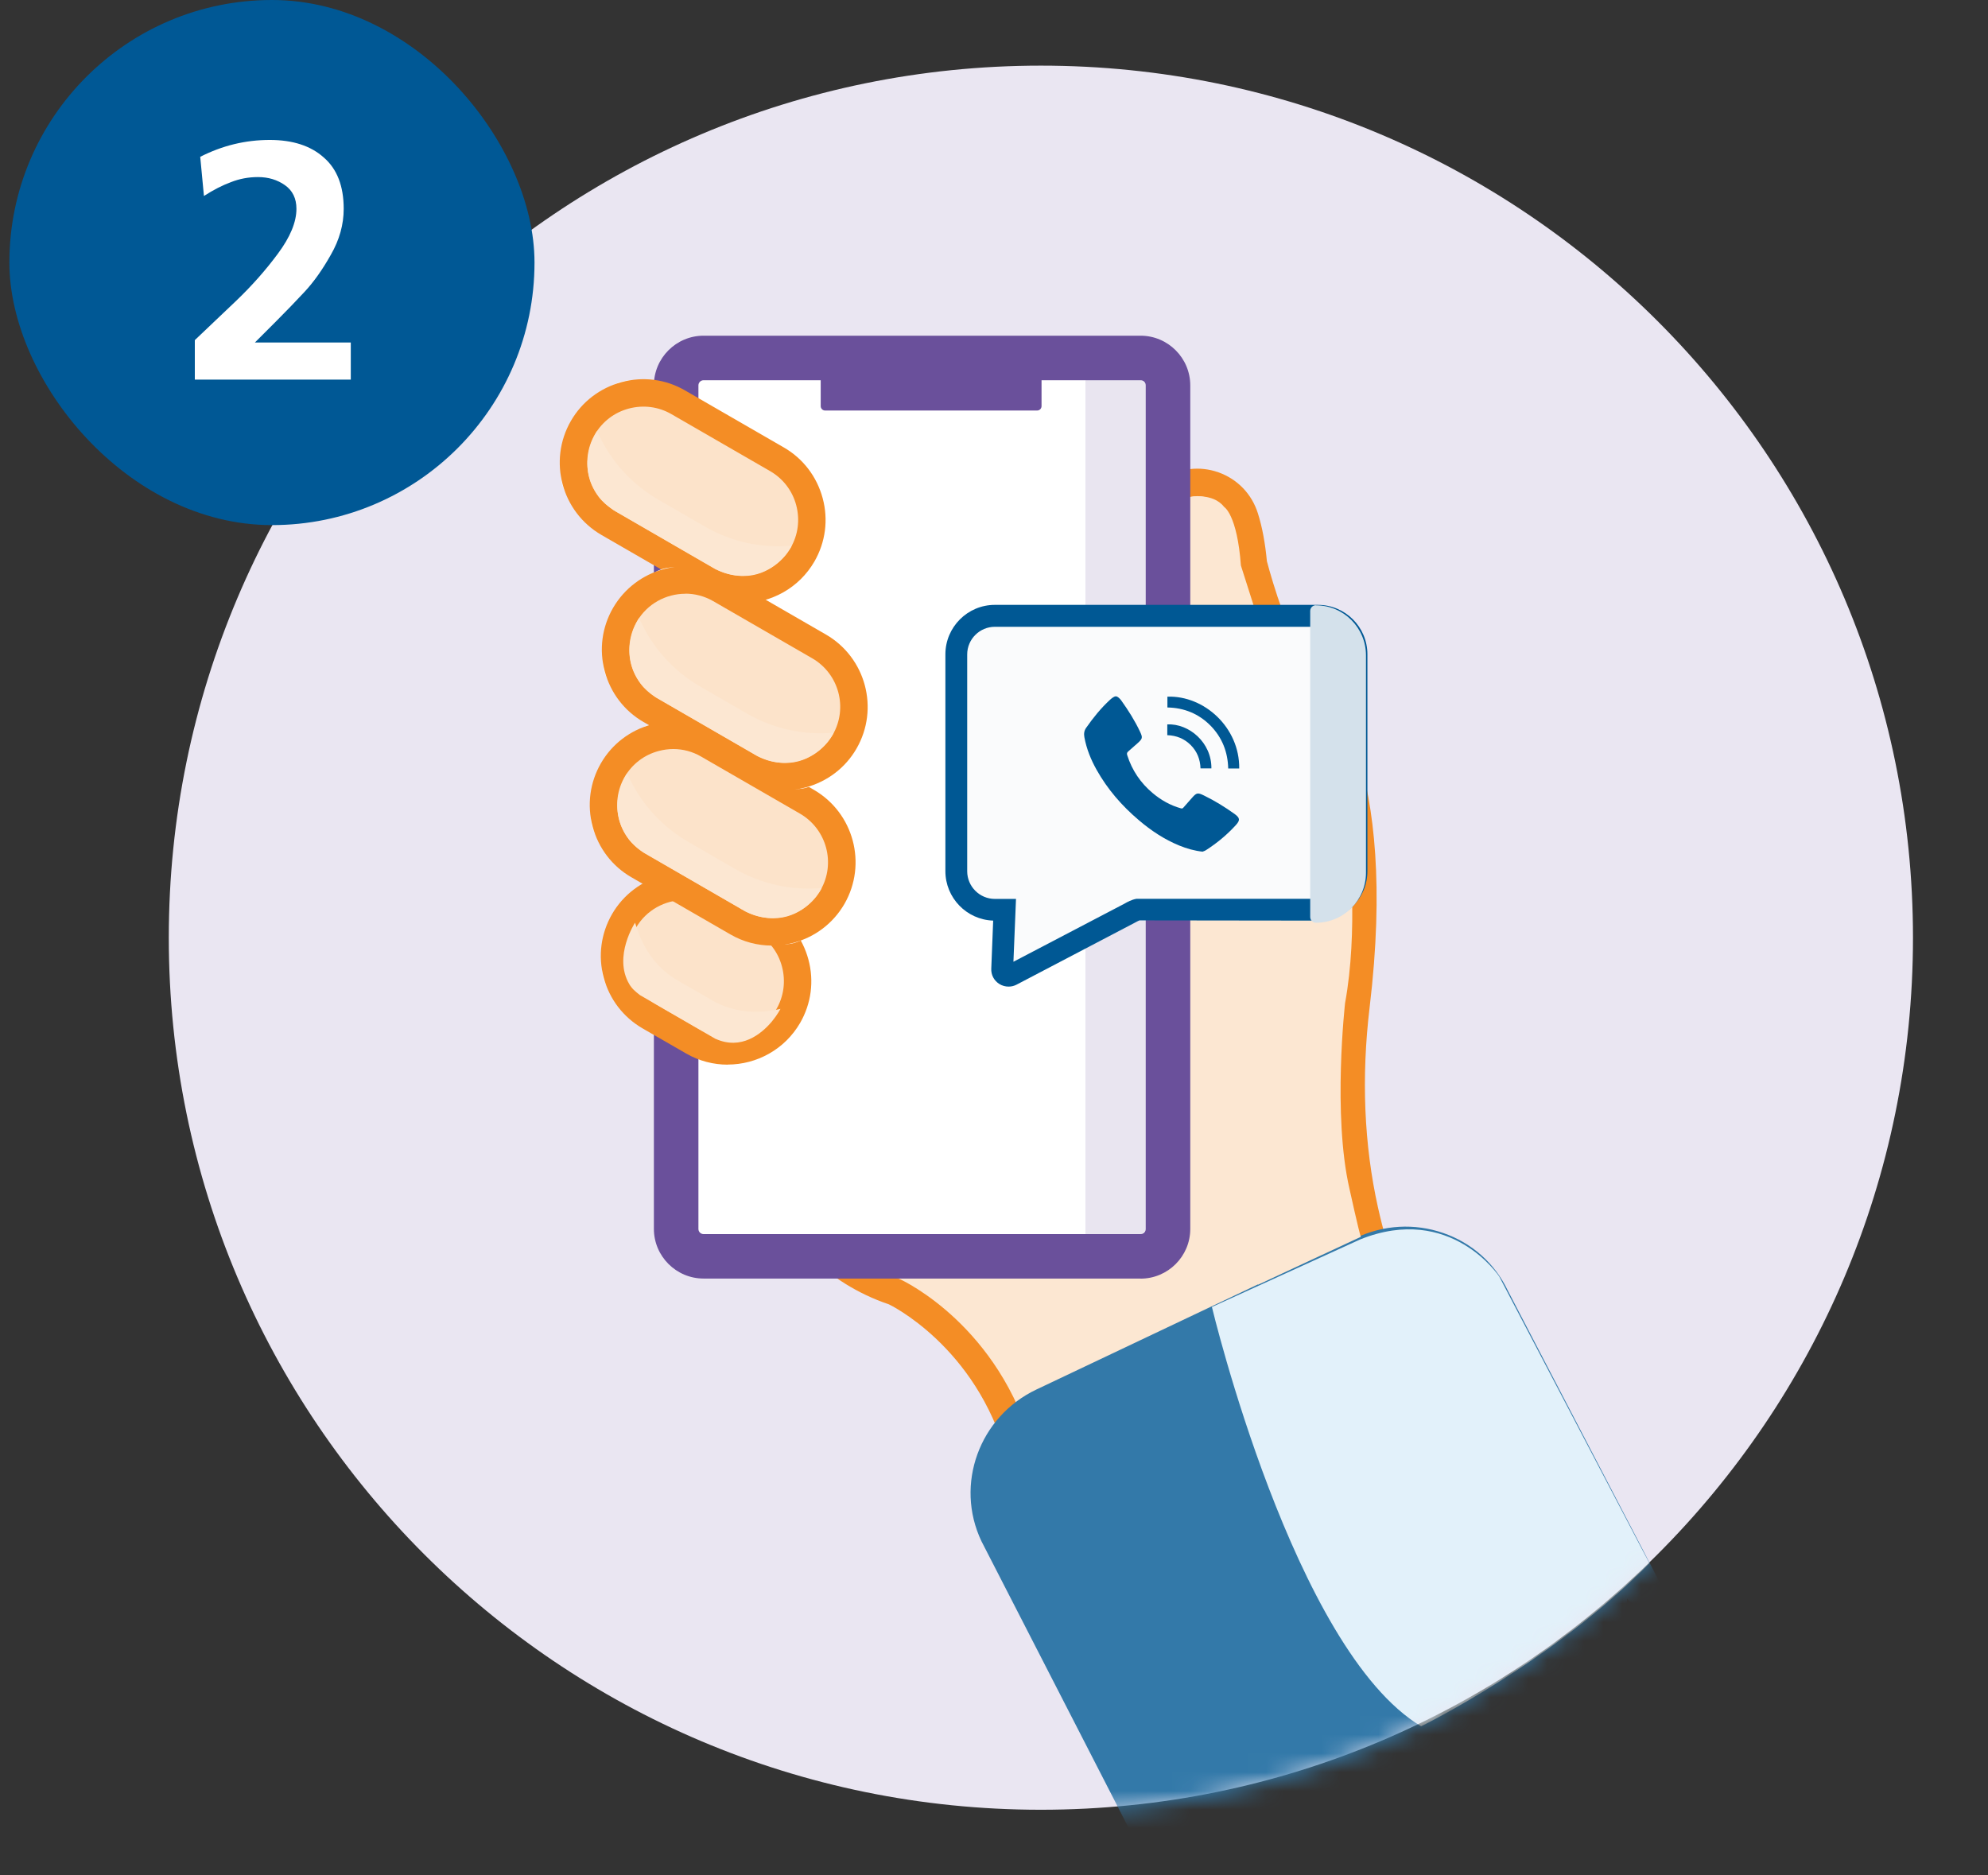 <svg width="106" height="100" viewBox="0 0 106 100" fill="none" xmlns="http://www.w3.org/2000/svg">
<rect x="0" y="0" width="106" height="100" fill="#333333" stroke="none"/>
<path d="M55.5 96.5C81.181 96.5 102 75.681 102 50C102 24.319 81.181 3.5 55.5 3.5C29.819 3.5 9 24.319 9 50C9 75.681 29.819 96.5 55.5 96.5Z" fill="#EAE6F2"/>
<mask id="mask0_520_25566" style="mask-type:luminance" maskUnits="userSpaceOnUse" x="8" y="1" width="95" height="96">
<path d="M55.5 96.715C81.358 96.715 102.32 75.352 102.32 49C102.32 22.648 81.358 1.285 55.5 1.285C29.642 1.285 8.68 22.648 8.68 49C8.68 75.352 29.642 96.715 55.5 96.715Z" fill="white"/>
</mask>
<g mask="url(#mask0_520_25566)">
<path d="M40.58 61.435C41.35 63.625 42.795 66.31 45.005 67.51C46.88 68.53 48.56 68.6 50.1 70.08C51.155 71.095 52.265 72.31 53.185 73.65C54.57 75.66 57.205 76.37 59.39 75.28L70.095 69.955C72.12 68.945 73.175 66.685 72.665 64.48C72.02 61.665 71.595 56.745 72.54 48.35C72.57 48.065 72.58 47.775 72.56 47.485C72.435 45.735 71.73 39.34 67.86 34.795C67.205 34.025 67.08 32.785 66.805 31.825C66.035 29.15 65.52 24.085 62.63 26.22C61.935 26.73 61.45 27.465 61.145 28.275C60.575 29.78 59.76 32.72 60.315 36.205L37.315 22.255L34.005 53.24C34.005 53.24 39.11 57.245 40.585 61.43L40.58 61.435Z" fill="#FCE7D2"/>
<path d="M54.37 78.195C54.05 78.195 53.755 77.98 53.665 77.655C52.04 71.785 47.44 69.57 47.395 69.55C40.625 67.265 39 59.58 38.935 59.255C38.855 58.86 39.11 58.47 39.51 58.39C39.91 58.305 40.295 58.565 40.375 58.96C40.39 59.03 41.91 66.145 47.945 68.19C48.23 68.315 53.275 70.715 55.085 77.26C55.195 77.65 54.965 78.055 54.575 78.16C54.51 78.18 54.445 78.185 54.38 78.185L54.37 78.195Z" fill="#F48D25"/>
<path d="M73.235 67.12C72.92 67.12 72.625 66.915 72.53 66.595C72.355 66.01 72.195 65.375 72.045 64.71C71.265 61.205 71.105 57.44 71.575 53.525C72.55 45.385 71.535 39.525 68.555 36.11C67.265 34.63 66.23 30.67 66.115 30.22C66.105 30.18 66.1 30.145 66.095 30.105C66.015 29.22 65.875 28.445 65.67 27.805C65.485 27.22 65.05 26.77 64.47 26.565C63.915 26.37 63.325 26.435 62.845 26.755C57.85 30.04 62.995 39.51 63.045 39.605C63.24 39.96 63.11 40.405 62.76 40.6C62.405 40.795 61.96 40.665 61.765 40.315C61.525 39.875 55.92 29.555 62.04 25.53C62.91 24.96 63.975 24.835 64.965 25.185C65.98 25.545 66.745 26.34 67.07 27.37C67.3 28.095 67.46 28.955 67.55 29.92C67.855 31.085 68.775 34.14 69.655 35.145C70.875 36.545 74.575 40.79 73.03 53.7C72.58 57.45 72.73 61.045 73.475 64.39C73.61 64.99 73.76 65.595 73.935 66.18C74.05 66.57 73.83 66.975 73.44 67.09C73.37 67.11 73.3 67.12 73.23 67.12H73.235Z" fill="#F48D25"/>
<path d="M86.78 84.65L80.815 71.865C78.675 67.69 74.325 65.64 71.1 67.295L56.435 74.39C53.205 76.04 52.32 80.77 54.46 84.945L64.85 104.195C64.85 104.195 72.595 101.725 78.97 96.33C87.27 89.305 86.785 84.655 86.785 84.655L86.78 84.65Z" fill="#3379A9"/>
<path d="M61.955 99.765C61.6 99.765 61.255 99.57 61.085 99.235L52.33 82.18C50.895 79.155 52.215 75.535 55.265 74.09L72.295 66.01C73.77 65.31 75.42 65.215 76.95 65.745C78.485 66.275 79.71 67.37 80.4 68.825L88.41 84.205C88.66 84.685 88.475 85.275 87.995 85.525C87.515 85.775 86.925 85.59 86.675 85.11L78.65 69.7C78.17 68.69 77.345 67.955 76.31 67.595C75.27 67.235 74.14 67.3 73.13 67.775L56.1 75.855C54.025 76.84 53.12 79.285 54.08 81.31L62.825 98.34C63.07 98.82 62.88 99.41 62.4 99.655C62.255 99.73 62.105 99.765 61.955 99.765Z" fill="#3379A9"/>
<g style="mix-blend-mode:multiply">
<path d="M63.435 26.51C63.435 26.51 64.66 26.245 65.27 27.03C65.27 27.03 65.965 27.43 66.165 30.155L67.165 33.295C67.165 33.295 67.935 35.415 68.865 36.33C68.865 36.33 70.67 38.4 71.195 40.8C71.195 40.8 71.695 42.625 71.835 43.935C71.975 45.245 72.42 49.665 71.72 53.48C71.72 53.48 71.045 59.44 71.955 63.395C71.955 63.395 72.47 65.74 72.56 65.95L67.075 68.505C67.075 68.505 69.15 55.21 65.955 47.25C59.36 30.815 61.48 36.21 62.18 27.335C62.18 27.335 62.55 26.775 63.44 26.515L63.435 26.51Z" fill="#FCE7D2"/>
</g>
<g style="mix-blend-mode:multiply">
<path d="M64.619 69.69C64.619 69.69 68.984 87.98 75.774 92.05C75.774 92.05 82.744 88.645 87.944 83.355L79.939 68.065C79.939 68.065 77.349 64.15 72.524 66.09L64.619 69.69Z" fill="#E2F1FA"/>
</g>
</g>
<path d="M61.045 19.085H37.29C36.608 19.085 36.055 19.638 36.055 20.32V65.755C36.055 66.437 36.608 66.99 37.29 66.99H61.045C61.727 66.99 62.28 66.437 62.28 65.755V20.32C62.28 19.638 61.727 19.085 61.045 19.085Z" fill="white"/>
<path d="M60.815 68.175H37.515C36.055 68.175 34.865 66.985 34.865 65.525V20.55C34.865 19.09 36.055 17.9 37.515 17.9H60.815C62.275 17.9 63.465 19.09 63.465 20.55V65.53C63.465 66.99 62.275 68.18 60.815 68.18V68.175ZM37.515 20.275C37.36 20.275 37.24 20.4 37.24 20.55V65.53C37.24 65.685 37.365 65.805 37.515 65.805H60.815C60.97 65.805 61.09 65.68 61.09 65.53V20.55C61.09 20.395 60.965 20.275 60.815 20.275H37.515Z" fill="#6A509B"/>
<path d="M55.3 18.585H43.995C43.865 18.585 43.76 18.69 43.76 18.82V21.655C43.76 21.785 43.865 21.89 43.995 21.89H55.3C55.43 21.89 55.535 21.785 55.535 21.655V18.82C55.535 18.69 55.43 18.585 55.3 18.585Z" fill="#6A509B"/>
<g style="mix-blend-mode:multiply" opacity="0.15">
<path d="M58.03 20.169H60.48C60.885 20.169 61.215 20.5 61.215 20.905V65.165C61.215 65.58 60.88 65.915 60.465 65.915H58.03C57.945 65.915 57.875 65.845 57.875 65.76V20.32C57.875 20.235 57.945 20.165 58.03 20.165V20.169Z" fill="#6A509B"/>
</g>
<path d="M43.009 25.404L34.583 20.539C33.674 20.014 32.512 20.326 31.987 21.234L30.167 24.387C29.643 25.295 29.954 26.457 30.863 26.982L39.289 31.847C40.198 32.372 41.36 32.06 41.885 31.152L43.705 27.999C44.229 27.091 43.918 25.928 43.009 25.404Z" fill="white"/>
<g opacity="0.6">
<path d="M36.161 21.45C34.382 20.423 32.106 21.032 31.079 22.812C30.052 24.591 30.662 26.866 32.441 27.893L37.715 30.938C39.494 31.965 41.769 31.356 42.797 29.577C43.824 27.797 43.214 25.522 41.435 24.495L36.161 21.45Z" fill="#FAD1A7"/>
</g>
<path d="M39.565 32.165C38.81 32.165 38.045 31.975 37.345 31.57L32.07 28.525C29.945 27.295 29.215 24.57 30.44 22.445C31.03 21.42 31.995 20.685 33.145 20.375C34.295 20.065 35.495 20.22 36.52 20.815L41.795 23.86C42.82 24.45 43.555 25.415 43.865 26.565C44.175 27.715 44.015 28.915 43.425 29.94C42.6 31.365 41.1 32.165 39.56 32.165H39.565ZM32.805 27.255L38.08 30.3C39.505 31.125 41.335 30.635 42.16 29.205C42.555 28.52 42.66 27.715 42.455 26.94C42.25 26.165 41.755 25.525 41.07 25.125L35.795 22.08C35.11 21.685 34.305 21.58 33.53 21.785C32.755 21.99 32.115 22.485 31.715 23.17C30.89 24.595 31.38 26.425 32.81 27.25L32.805 27.255Z" fill="#F48D25"/>
<g style="mix-blend-mode:multiply">
<path d="M38.12 30.335L32.72 27.21C32.365 26.955 32.125 26.76 31.92 26.49C30.625 24.765 31.83 22.99 31.83 22.99L32.025 23.38C32.71 24.745 33.78 25.88 35.105 26.645L37.595 28.085C38.995 28.89 40.605 29.245 42.215 29.1C42.215 29.1 42.06 29.425 41.74 29.76C41.125 30.41 39.91 31.195 38.115 30.335H38.12Z" fill="#FCE7D2"/>
</g>
<path d="M42.244 50.008L36.771 46.848C35.862 46.324 34.7 46.635 34.175 47.544L32.355 50.696C31.831 51.605 32.142 52.767 33.051 53.292L38.524 56.452C39.433 56.976 40.595 56.665 41.12 55.756L42.94 52.604C43.464 51.695 43.153 50.533 42.244 50.008Z" fill="white"/>
<g opacity="0.6">
<path d="M38.35 47.753C36.571 46.726 34.296 47.336 33.269 49.115C32.241 50.894 32.851 53.169 34.63 54.196L36.951 55.536C38.73 56.564 41.006 55.954 42.033 54.175C43.06 52.396 42.45 50.12 40.671 49.093L38.35 47.753Z" fill="#FAD1A7"/>
</g>
<path d="M38.805 56.77C38.05 56.77 37.285 56.58 36.585 56.175L34.26 54.835C33.235 54.24 32.5 53.285 32.19 52.13C31.88 50.98 32.04 49.78 32.63 48.75C33.855 46.625 36.585 45.89 38.71 47.12L41.035 48.46C42.06 49.05 42.795 50.01 43.105 51.165C43.415 52.315 43.255 53.515 42.665 54.54C41.84 55.965 40.34 56.765 38.8 56.765L38.805 56.77ZM36.495 47.99C35.46 47.99 34.455 48.525 33.905 49.48C33.51 50.165 33.405 50.97 33.61 51.745C33.815 52.52 34.31 53.16 34.995 53.56L37.32 54.9C38.745 55.72 40.575 55.23 41.4 53.805C41.795 53.12 41.9 52.315 41.695 51.54C41.49 50.765 40.995 50.125 40.31 49.725L37.985 48.385C37.515 48.115 37.005 47.985 36.5 47.985L36.495 47.99Z" fill="#F48D25"/>
<g style="mix-blend-mode:multiply">
<path d="M38.16 55.4L34.12 53.06C33.86 52.86 33.685 52.705 33.55 52.47C32.685 50.995 33.86 49.2 33.86 49.2L33.975 49.545C34.38 50.75 35.125 51.695 36.115 52.27L37.98 53.345C39.025 53.95 40.295 54.105 41.615 53.795C41.615 53.795 41.45 54.115 41.16 54.465C40.59 55.145 39.52 56.005 38.16 55.395V55.4Z" fill="#FCE7D2"/>
</g>
<path d="M44.61 43.654L36.183 38.789C35.275 38.264 34.112 38.576 33.588 39.484L31.768 42.637C31.243 43.545 31.555 44.707 32.463 45.232L40.89 50.097C41.798 50.622 42.961 50.31 43.485 49.402L45.305 46.249C45.83 45.341 45.519 44.178 44.61 43.654Z" fill="white"/>
<g opacity="0.6">
<path d="M37.761 39.699C35.982 38.672 33.707 39.281 32.679 41.061C31.652 42.84 32.262 45.115 34.041 46.142L39.315 49.187C41.094 50.215 43.369 49.605 44.397 47.826C45.424 46.046 44.814 43.771 43.035 42.744L37.761 39.699Z" fill="#FAD1A7"/>
</g>
<path d="M41.155 50.42C40.385 50.42 39.625 50.22 38.945 49.825L33.67 46.78C32.645 46.19 31.91 45.23 31.6 44.075C31.29 42.925 31.45 41.725 32.04 40.7C32.63 39.675 33.595 38.94 34.745 38.63C35.895 38.325 37.095 38.48 38.12 39.07L43.395 42.115C45.52 43.345 46.25 46.07 45.025 48.2C44.43 49.225 43.47 49.96 42.32 50.27C41.935 50.375 41.545 50.425 41.155 50.425V50.42ZM35.905 39.94C35.645 39.94 35.38 39.975 35.12 40.045C34.345 40.25 33.705 40.745 33.305 41.43C32.91 42.115 32.805 42.92 33.01 43.695C33.215 44.47 33.71 45.11 34.395 45.51L39.67 48.555C40.36 48.95 41.16 49.055 41.935 48.85C42.71 48.645 43.355 48.15 43.75 47.465C44.575 46.04 44.08 44.21 42.655 43.385L37.38 40.34C36.925 40.075 36.415 39.94 35.9 39.94H35.905Z" fill="#F48D25"/>
<g style="mix-blend-mode:multiply">
<path d="M39.72 48.585L34.32 45.46C33.965 45.205 33.725 45.01 33.52 44.74C32.225 43.015 33.43 41.24 33.43 41.24L33.625 41.63C34.31 42.995 35.38 44.13 36.705 44.895L39.195 46.335C40.595 47.14 42.205 47.495 43.815 47.35C43.815 47.35 43.66 47.675 43.34 48.01C42.725 48.66 41.51 49.445 39.715 48.585H39.72Z" fill="#FCE7D2"/>
</g>
<path d="M45.254 35.375L36.827 30.51C35.919 29.985 34.757 30.297 34.232 31.206L32.412 34.358C31.887 35.267 32.199 36.429 33.107 36.953L41.534 41.818C42.443 42.343 43.605 42.032 44.129 41.123L45.949 37.971C46.474 37.062 46.163 35.9 45.254 35.375Z" fill="white"/>
<g opacity="0.6">
<path d="M38.403 31.42C36.624 30.393 34.349 31.003 33.322 32.782C32.294 34.561 32.904 36.836 34.683 37.863L39.957 40.908C41.737 41.936 44.012 41.326 45.039 39.547C46.066 37.768 45.457 35.492 43.677 34.465L38.403 31.42Z" fill="#FAD1A7"/>
</g>
<path d="M41.8 42.14C41.03 42.14 40.27 41.94 39.59 41.545L34.315 38.5C33.29 37.91 32.555 36.945 32.245 35.795C31.935 34.645 32.095 33.445 32.685 32.42C33.915 30.295 36.64 29.56 38.765 30.79L44.04 33.835C46.165 35.065 46.895 37.79 45.67 39.915C45.08 40.94 44.115 41.675 42.965 41.985C42.58 42.09 42.185 42.14 41.8 42.14ZM36.545 31.66C35.51 31.66 34.505 32.195 33.955 33.15C33.56 33.835 33.455 34.64 33.66 35.415C33.865 36.19 34.36 36.83 35.045 37.23L40.32 40.275C41.745 41.1 43.575 40.605 44.4 39.18C45.225 37.755 44.735 35.925 43.305 35.1L38.03 32.055C37.56 31.785 37.05 31.655 36.545 31.655V31.66Z" fill="#F48D25"/>
<g style="mix-blend-mode:multiply">
<path d="M40.36 40.304L34.96 37.179C34.605 36.925 34.365 36.73 34.16 36.459C32.865 34.734 34.07 32.959 34.07 32.959L34.265 33.349C34.95 34.715 36.02 35.849 37.345 36.614L39.835 38.054C41.235 38.859 42.845 39.215 44.455 39.069C44.455 39.069 44.3 39.395 43.98 39.73C43.365 40.38 42.15 41.164 40.355 40.304H40.36Z" fill="#FCE7D2"/>
</g>
<path d="M72.323 34.891V46.451C72.323 47.584 71.406 48.507 70.267 48.507L60.686 48.495C60.482 48.531 60.308 48.651 60.224 48.693L57.076 50.342L53.934 51.991C53.7 52.111 53.425 51.937 53.437 51.673L53.563 48.513H53.047C51.914 48.513 50.99 47.596 50.99 46.457V34.897C50.99 33.764 51.908 32.84 53.047 32.84H70.273C71.406 32.84 72.329 33.758 72.329 34.897L72.323 34.891Z" fill="#FAFBFC"/>
<path d="M53.778 52.608C53.604 52.608 53.43 52.56 53.28 52.465C52.998 52.285 52.837 51.979 52.855 51.643L52.956 49.089C51.541 49.041 50.408 47.878 50.408 46.451V34.891C50.408 33.44 51.589 32.253 53.046 32.253H70.272C71.729 32.253 72.91 33.434 72.91 34.891V46.451C72.91 47.908 71.729 49.089 70.272 49.089L60.757 49.077C60.703 49.095 60.631 49.137 60.583 49.161L60.493 49.209L54.209 52.501C54.078 52.572 53.928 52.608 53.778 52.608ZM53.046 33.422C52.237 33.422 51.571 34.082 51.571 34.897V46.457C51.571 47.266 52.231 47.932 53.046 47.932H54.173L54.036 51.283L59.959 48.184C60.115 48.094 60.331 47.974 60.595 47.926H70.272C71.082 47.926 71.747 47.266 71.747 46.457V34.897C71.747 34.088 71.088 33.422 70.272 33.422H53.046Z" fill="#005894"/>
<g style="mix-blend-mode:multiply">
<path d="M70.165 32.277C71.64 32.277 72.834 33.47 72.834 34.945V46.535C72.834 48.01 71.64 49.203 70.165 49.203C69.998 49.203 69.86 49.065 69.86 48.897V32.577C69.86 32.409 69.998 32.271 70.165 32.271V32.277Z" fill="#D4E1EB"/>
</g>
<rect x="0.5" width="28" height="28" rx="14" fill="#005895"/>
<path d="M18.704 20.242H10.388V18.136L12.584 16.048C13.424 15.244 14.168 14.404 14.816 13.528C15.476 12.64 15.806 11.842 15.806 11.134C15.806 10.582 15.602 10.162 15.194 9.874C14.786 9.586 14.306 9.442 13.754 9.442C13.25 9.442 12.77 9.532 12.314 9.712C11.858 9.88 11.378 10.126 10.874 10.45L10.676 8.362C11.852 7.762 13.088 7.462 14.384 7.462C15.608 7.462 16.568 7.774 17.264 8.398C17.972 9.01 18.326 9.922 18.326 11.134C18.326 11.974 18.098 12.79 17.642 13.582C17.198 14.374 16.73 15.034 16.238 15.562C15.746 16.09 15.248 16.606 14.744 17.11C14.24 17.614 13.856 17.998 13.592 18.262H18.704V20.242Z" fill="white"/>
<path d="M64.141 45.415C63.679 45.366 63.277 45.247 62.886 45.089C62.088 44.764 61.376 44.291 60.719 43.731C59.818 42.966 59.052 42.086 58.471 41.048C58.166 40.505 57.933 39.93 57.819 39.31C57.786 39.126 57.803 38.963 57.916 38.805C58.291 38.268 58.704 37.757 59.188 37.312C59.242 37.263 59.296 37.219 59.356 37.181C59.465 37.111 59.546 37.111 59.649 37.203C59.698 37.246 59.747 37.295 59.785 37.35C60.165 37.882 60.513 38.431 60.79 39.023C60.936 39.332 60.92 39.392 60.659 39.626C60.491 39.772 60.323 39.924 60.154 40.071C60.084 40.131 60.078 40.19 60.105 40.272C60.361 41.076 60.817 41.749 61.458 42.287C61.903 42.662 62.403 42.944 62.962 43.102C63.022 43.118 63.06 43.112 63.098 43.063C63.245 42.895 63.391 42.732 63.538 42.564C63.799 42.265 63.853 42.249 64.206 42.423C64.776 42.7 65.309 43.031 65.825 43.4C66.123 43.617 66.134 43.737 65.884 44.008C65.417 44.519 64.89 44.954 64.309 45.328C64.244 45.372 64.168 45.394 64.124 45.41L64.141 45.415Z" fill="#005894"/>
<path d="M66.07 40.977H65.488C65.467 40.092 65.162 39.321 64.538 38.685C63.908 38.055 63.137 37.74 62.246 37.724V37.148C64.212 37.078 66.102 38.799 66.075 40.977H66.07Z" fill="#005894"/>
<path d="M64.592 40.972H64.011C63.994 40.489 63.831 40.07 63.489 39.728C63.147 39.386 62.729 39.218 62.24 39.201V38.626C63.397 38.571 64.608 39.592 64.592 40.977V40.972Z" fill="#005894"/>
</svg>
